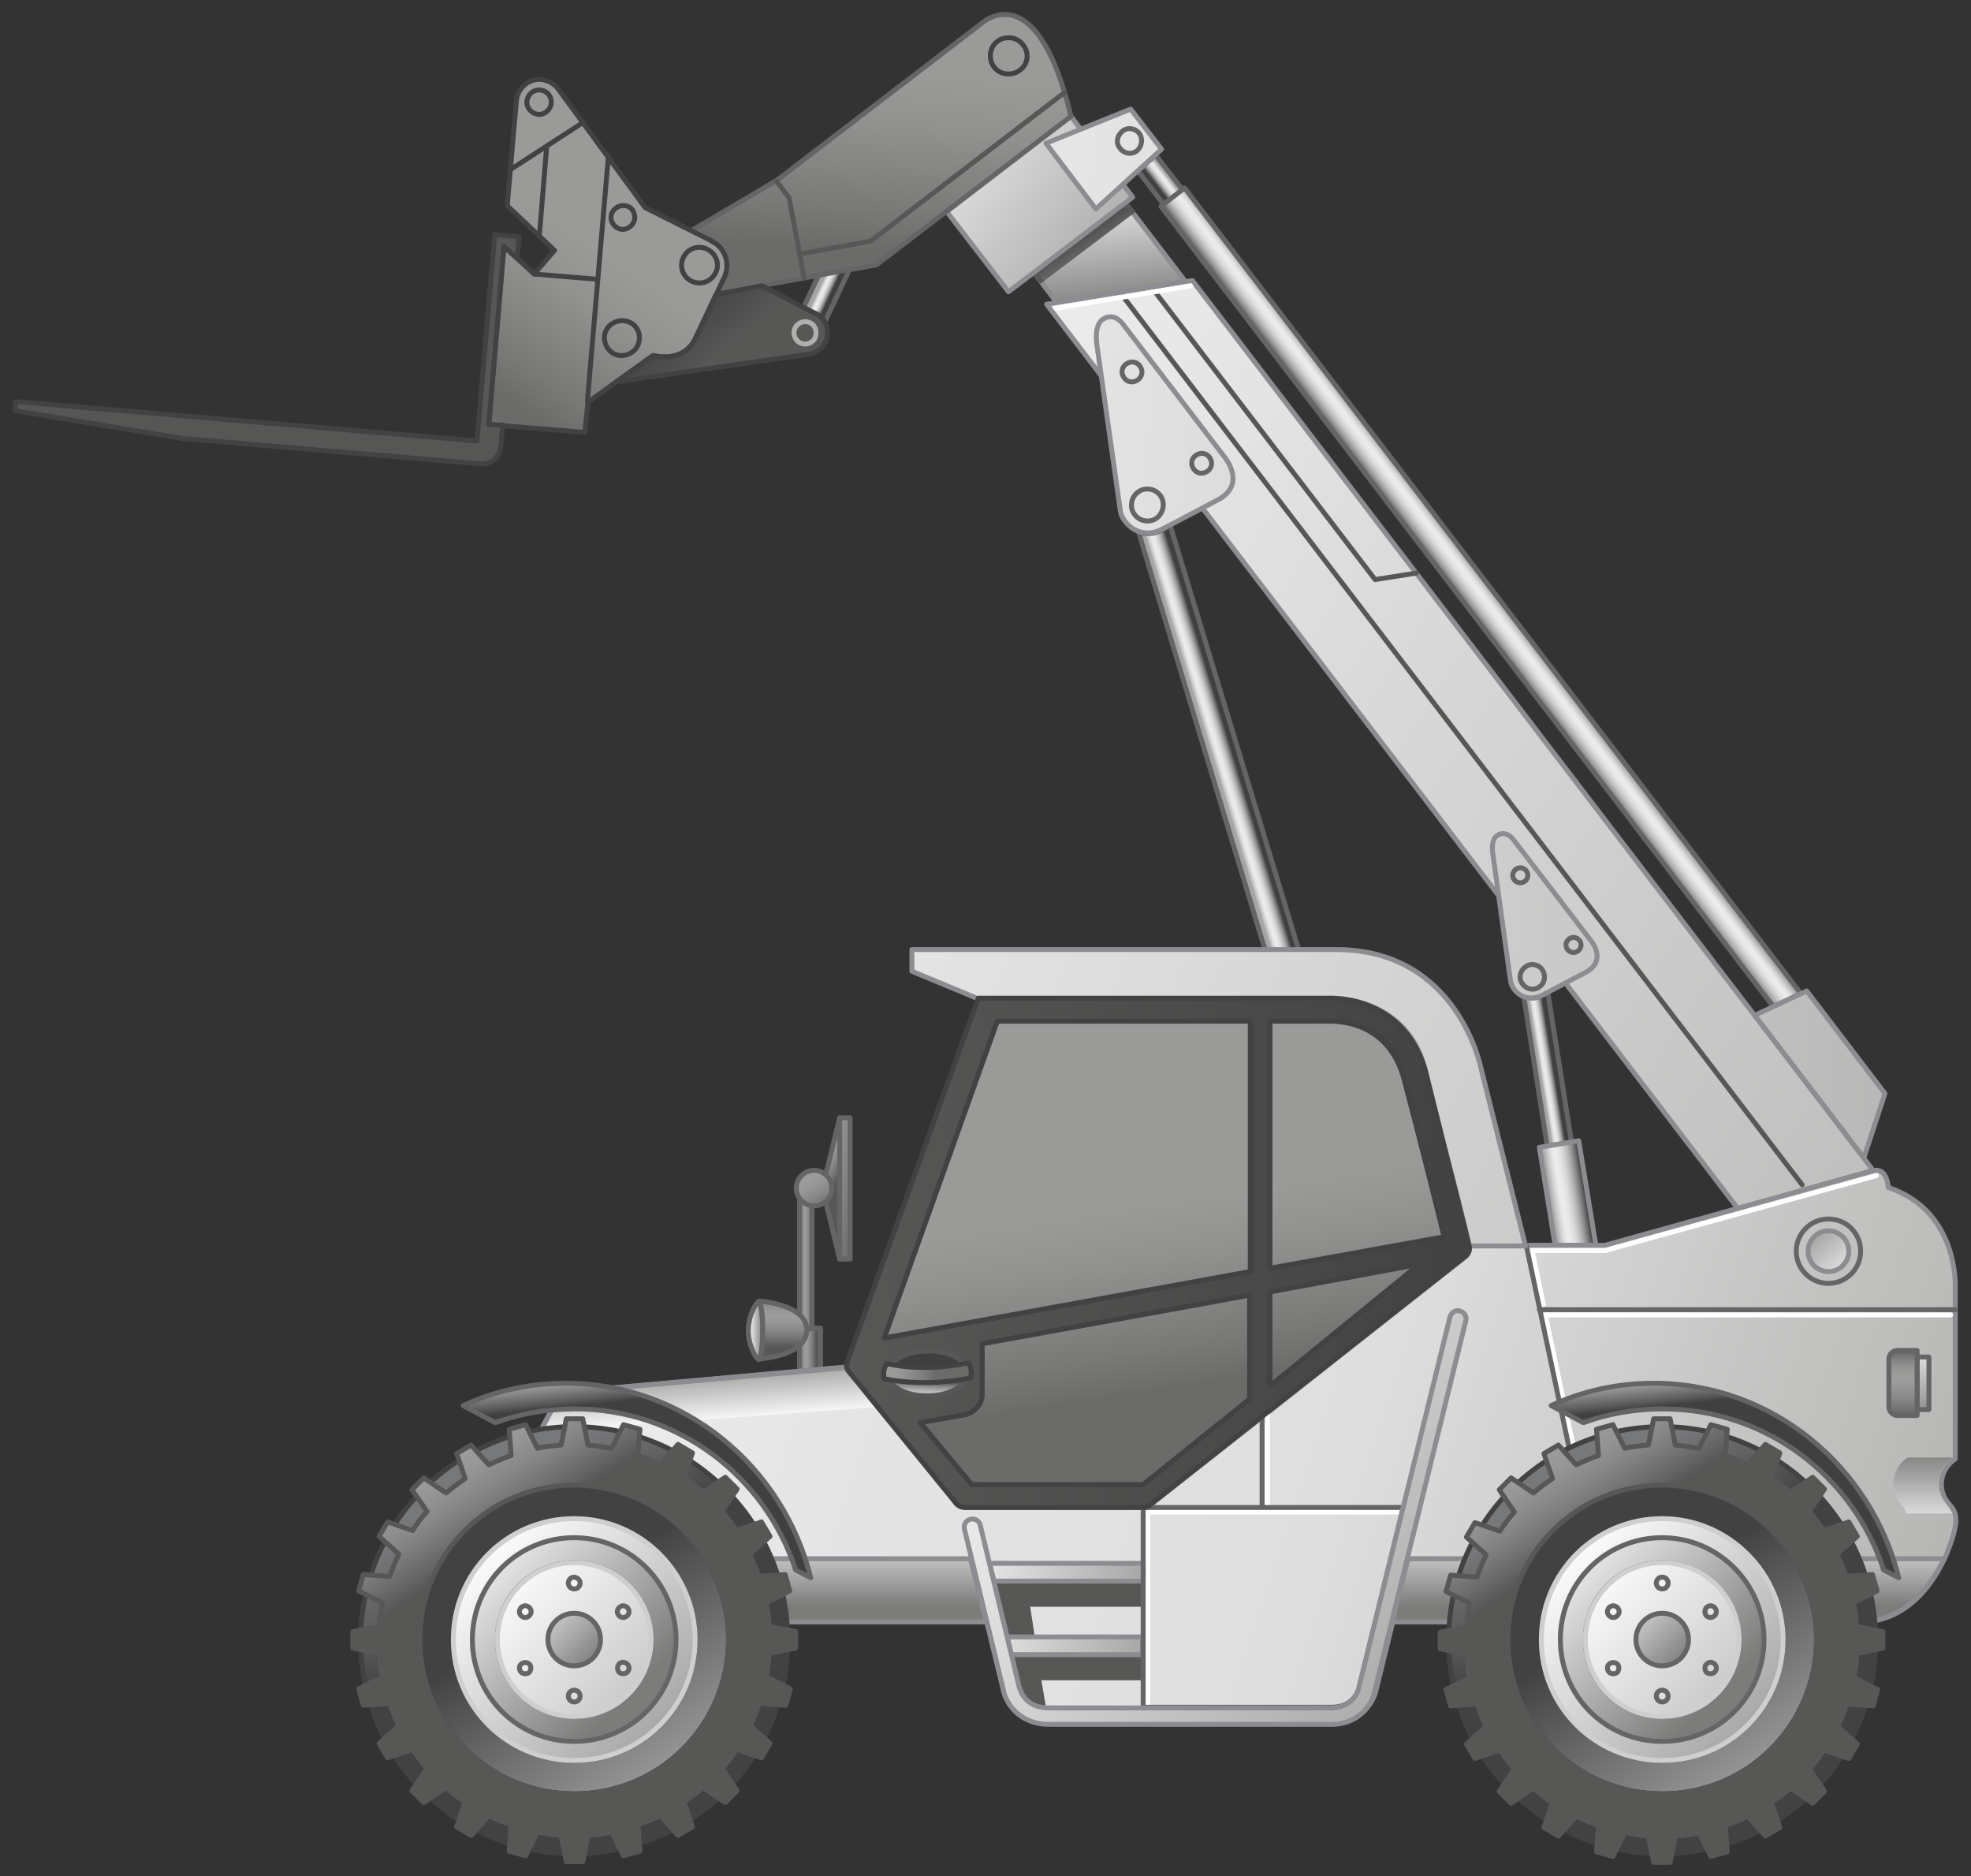 <?xml version="1.0" encoding="utf-8"?>

<!-- Copyright 2016 Siemens AG -->

<!-- Generator: Adobe Illustrator 16.0.4, SVG Export Plug-In . SVG Version: 6.00 Build 0)  -->
<!DOCTYPE svg PUBLIC "-//W3C//DTD SVG 1.1//EN" "http://www.w3.org/Graphics/SVG/1.1/DTD/svg11.dtd">
<svg version="1.1" id="Forklift_1" xmlns="http://www.w3.org/2000/svg" xmlns:xlink="http://www.w3.org/1999/xlink" x="0px" y="0px"
	 width="300px" height="285.5px" viewBox="0 0 300 285.5" enable-background="new 0 0 300 285.5" xml:space="preserve">
<rect x="0" y="0" width="300" height="285.5" fill="#333333" stroke="none"/>
<g id="Telescope_Mast__x2B__Hydraulic__x2B__Fork_1_">
	<g id="Telescope_Mast_1_">
		
			<linearGradient id="Second_Telescope_Mast_2_" gradientUnits="userSpaceOnUse" x1="167.285" y1="26.16" x2="169.453" y2="47.433">
			<stop  offset="0" style="stop-color:#FFFFFF"/>
			<stop  offset="1" style="stop-color:#7C7C7B"/>
		</linearGradient>
		
			<polygon id="Second_Telescope_Mast_1_" fill="url(#Second_Telescope_Mast_2_)" stroke="#8C8C91" stroke-width="0.75" stroke-linecap="round" stroke-linejoin="round" stroke-miterlimit="10" points="
			171.3,30.9 157.4,41.5 160.9,46.1 180.4,42.8 		"/>
		
			<linearGradient id="Main_Telescope_Mast_2_" gradientUnits="userSpaceOnUse" x1="86.088" y1="24.356" x2="516.707" y2="304.023">
			<stop  offset="0" style="stop-color:#FFFFFF"/>
			<stop  offset="1" style="stop-color:#7C7C7B"/>
		</linearGradient>
		
			<polyline id="Main_Telescope_Mast_1_" fill="url(#Main_Telescope_Mast_2_)" stroke="#8C8C91" stroke-width="0.75" stroke-linecap="round" stroke-linejoin="round" stroke-miterlimit="10" points="
			264.5,183.9 285.1,178.1 181.5,42.7 159.3,46.3 264.5,183.9 		"/>
		<linearGradient id="Shadow_2_" gradientUnits="userSpaceOnUse" x1="166.698" y1="39.523" x2="163.665" y2="35.112">
			<stop  offset="0" style="stop-color:#77787A"/>
			<stop  offset="1" style="stop-color:#424242"/>
		</linearGradient>
		
			<polyline id="Shadow_1_" fill="url(#Shadow_2_)" stroke="#575756" stroke-width="0.75" stroke-linejoin="round" stroke-miterlimit="10" points="
			172.5,32.5 171.3,30.9 157.4,41.5 158.6,43 		"/>
		
			<linearGradient id="Connestion_Top_Element_2_" gradientUnits="userSpaceOnUse" x1="134.062" y1="11.245" x2="188.982" y2="56.194">
			<stop  offset="0" style="stop-color:#FFFFFF"/>
			<stop  offset="1" style="stop-color:#7C7C7B"/>
		</linearGradient>
		
			<polygon id="Connestion_Top_Element_1_" fill="url(#Connestion_Top_Element_2_)" stroke="#8C8C91" stroke-width="0.75" stroke-linecap="round" stroke-linejoin="round" stroke-miterlimit="10" points="
			144.1,32.2 153.5,44.4 172.4,30 163,17.7 		"/>
		<linearGradient id="Top_Element_2_" gradientUnits="userSpaceOnUse" x1="133.593" y1="10.847" x2="131.476" y2="38.144">
			<stop  offset="0" style="stop-color:#9A9A99"/>
			<stop  offset="0.295" style="stop-color:#919190"/>
			<stop  offset="0.777" style="stop-color:#797978"/>
			<stop  offset="1" style="stop-color:#6B6B6A"/>
		</linearGradient>
		
			<path id="Top_Element_1_" fill="url(#Top_Element_2_)" stroke="#646567" stroke-width="0.75" stroke-linecap="round" stroke-linejoin="round" stroke-miterlimit="10" d="
			M163,17.7l-29.6,22.6l-26,4.7l-5.9-7.7l16.8-9.9l31.7-24.3C150.1,3.2,158-3.4,163,17.7z"/>
		
			<path id="Devider_Lines_5_" fill="none" stroke="#575756" stroke-width="0.75" stroke-linecap="round" stroke-linejoin="round" stroke-miterlimit="10" d="
			M215.6,87.2l-6.3,1l-33.5-43.8 M274.3,180.3L171,45.2 M122,38.6l10.5-1.9l29.5-22.6 M122.4,42.3l-2.3-12.2l-1.9-2.5"/>
		
			<path id="Devider_Line_Ring_Top_1_" fill="none" stroke="#424242" stroke-width="0.75" stroke-linecap="round" stroke-linejoin="round" stroke-miterlimit="10" d="
			M155.2,10.7c-1.2,0.9-3,0.7-3.9-0.5c-0.9-1.2-0.7-3,0.5-3.9c1.2-0.9,3-0.7,3.9,0.5C156.7,8,156.5,9.8,155.2,10.7z"/>
		
			<line id="Reflection_Line_Top_1_" fill="none" stroke="#FFFFFF" stroke-width="0.75" stroke-linecap="round" stroke-linejoin="round" stroke-miterlimit="10" x1="160.7" y1="46.9" x2="181.2" y2="43.5"/>
	</g>
	<g id="Fork_2_">
		<linearGradient id="Shape_2_" gradientUnits="userSpaceOnUse" x1="89.462" y1="37.065" x2="74.58" y2="59.076">
			<stop  offset="0" style="stop-color:#9A9A99"/>
			<stop  offset="0.295" style="stop-color:#919190"/>
			<stop  offset="0.777" style="stop-color:#797978"/>
			<stop  offset="1" style="stop-color:#6B6B6A"/>
		</linearGradient>
		
			<path id="Shape_3_" fill="url(#Shape_2_)" stroke="#424242" stroke-width="0.75" stroke-linecap="round" stroke-linejoin="round" stroke-miterlimit="10" d="
			M105.8,51.6c-1.9,3.8-6.4,2.5-6.4,2.5l-9.9,7.1L89,65.8l-14.6-1.2l2.3-27.1l4.6,4.2l3.1-3.6l-7.2-6.8l1.4-16
			c0.2-1.9,1.9-3.4,3.8-3.2c1.1,0.1,2,0.7,2.6,1.5l13.2,18l10.2,5.1l-0.1,0c0.2,0.1,0.5,0.3,0.7,0.4c1.7,1.3,2.1,3.6,1.1,5.4
			L105.8,51.6z"/>
		
			<path id="Devider_Lines_4_" fill="none" stroke="#424242" stroke-width="0.75" stroke-linecap="round" stroke-linejoin="round" stroke-miterlimit="10" d="
			M89.4,61.1l3.2-37.3 M81.3,41.7l9.7,0.8 M77.7,25.8l11.1-7.2 M82.1,35.8l1.1-13.4"/>
		
			<linearGradient id="Fork_1_" gradientUnits="userSpaceOnUse" x1="94.666" y1="-258.56" x2="94.666" y2="-181.583" gradientTransform="matrix(0.996 8.450000e-02 -8.450000e-02 0.996 -76.672 312.141)">
			<stop  offset="0" style="stop-color:#575756"/>
			<stop  offset="1" style="stop-color:#424242"/>
		</linearGradient>
		
			<path id="Fork_3_" fill="url(#Fork_1_)" stroke="#424242" stroke-width="0.75" stroke-linecap="round" stroke-linejoin="round" stroke-miterlimit="10" d="
			M74.4,64.6l2.3-27.1l2,1.8L79,36l-3.7-0.3l-2.7,31.4l-70.2-6l-0.1,1.4l25.3,4.2l45.6,3.9c1.5,0.1,2.9-1,3-2.6l0.3-3.3L74.4,64.6z"
			/>
		
			<path id="Devider_Rings_1_" fill="none" stroke="#424242" stroke-width="0.75" stroke-linecap="round" stroke-linejoin="round" stroke-miterlimit="10" d="
			M83.9,15.7c-0.1,1-1,1.8-2,1.7c-1-0.1-1.8-1-1.7-2c0.1-1,1-1.8,2-1.7C83.3,13.8,84,14.7,83.9,15.7z M94.9,48.8
			c-1.5-0.1-2.8,1-2.9,2.4c-0.1,1.5,1,2.8,2.4,2.9c1.5,0.1,2.8-1,2.9-2.4C97.5,50.2,96.4,48.9,94.9,48.8z M95,31.3
			c-1-0.1-1.9,0.7-2,1.6c-0.1,1,0.7,1.9,1.6,2c1,0.1,1.9-0.7,2-1.6C96.7,32.2,96,31.3,95,31.3z M108.1,38.2
			c-1.2-0.9-2.9-0.7-3.8,0.5c-0.9,1.2-0.7,2.9,0.5,3.8c1.2,0.9,2.9,0.7,3.8-0.5C109.6,40.8,109.3,39.1,108.1,38.2z"/>
	</g>
	<g id="Hydraulic_1_">
		<linearGradient id="Cylinder_Rod_Fork_1_" gradientUnits="userSpaceOnUse" x1="124.695" y1="43.917" x2="126.438" y2="44.725">
			<stop  offset="0" style="stop-color:#A5A5A5"/>
			<stop  offset="4.758149e-02" style="stop-color:#B5B5B5"/>
			<stop  offset="0.151" style="stop-color:#D3D3D3"/>
			<stop  offset="0.239" style="stop-color:#E5E5E5"/>
			<stop  offset="0.302" style="stop-color:#ECECEC"/>
			<stop  offset="0.407" style="stop-color:#E8E8E8"/>
			<stop  offset="0.514" style="stop-color:#DCDCDC"/>
			<stop  offset="0.621" style="stop-color:#C7C7C7"/>
			<stop  offset="0.729" style="stop-color:#ABABAB"/>
			<stop  offset="0.838" style="stop-color:#868686"/>
			<stop  offset="0.945" style="stop-color:#5A5A5A"/>
			<stop  offset="1" style="stop-color:#404040"/>
		</linearGradient>
		
			<path id="Cylinder_Rod_Fork" fill="url(#Cylinder_Rod_Fork_1_)" stroke="#646567" stroke-width="0.75" stroke-linecap="round" stroke-linejoin="round" stroke-miterlimit="10" d="
			M124.6,41.9l-2.3,4.9l1.7,0.9c0.2,0.1,0.4,0.2,0.6,0.3c0.4,0.3,0.7,0.7,0.9,1.1l3.8-8.1L124.6,41.9z"/>
		
			<linearGradient id="Cylinder_Rod_Mast_1_" gradientUnits="userSpaceOnUse" x1="177.484" y1="26.581" x2="175.821" y2="27.87">
			<stop  offset="0" style="stop-color:#A5A5A5"/>
			<stop  offset="4.758149e-02" style="stop-color:#B5B5B5"/>
			<stop  offset="0.151" style="stop-color:#D3D3D3"/>
			<stop  offset="0.239" style="stop-color:#E5E5E5"/>
			<stop  offset="0.302" style="stop-color:#ECECEC"/>
			<stop  offset="0.407" style="stop-color:#E8E8E8"/>
			<stop  offset="0.514" style="stop-color:#DCDCDC"/>
			<stop  offset="0.621" style="stop-color:#C7C7C7"/>
			<stop  offset="0.729" style="stop-color:#ABABAB"/>
			<stop  offset="0.838" style="stop-color:#868686"/>
			<stop  offset="0.945" style="stop-color:#5A5A5A"/>
			<stop  offset="1" style="stop-color:#404040"/>
		</linearGradient>
		
			<polygon id="Cylinder_Rod_Mast" fill="url(#Cylinder_Rod_Mast_1_)" stroke="#646567" stroke-width="0.75" stroke-linecap="round" stroke-linejoin="round" stroke-miterlimit="10" points="
			175.9,23.6 180,28.9 177.1,31.1 173.2,26 		"/>
		
			<linearGradient id="Hydraulic_Cylinder_Mast_1_" gradientUnits="userSpaceOnUse" x1="227.037" y1="90.044" x2="223.347" y2="92.847">
			<stop  offset="0" style="stop-color:#A5A5A5"/>
			<stop  offset="4.758149e-02" style="stop-color:#B5B5B5"/>
			<stop  offset="0.151" style="stop-color:#D3D3D3"/>
			<stop  offset="0.239" style="stop-color:#E5E5E5"/>
			<stop  offset="0.302" style="stop-color:#ECECEC"/>
			<stop  offset="0.407" style="stop-color:#E8E8E8"/>
			<stop  offset="0.514" style="stop-color:#DCDCDC"/>
			<stop  offset="0.621" style="stop-color:#C7C7C7"/>
			<stop  offset="0.729" style="stop-color:#ABABAB"/>
			<stop  offset="0.838" style="stop-color:#868686"/>
			<stop  offset="0.945" style="stop-color:#5A5A5A"/>
			<stop  offset="1" style="stop-color:#404040"/>
		</linearGradient>
		
			<polygon id="Hydraulic_Cylinder_Mast" fill="url(#Hydraulic_Cylinder_Mast_1_)" stroke="#646567" stroke-width="0.75" stroke-linecap="round" stroke-linejoin="round" stroke-miterlimit="10" points="
			269.9,153.2 176.7,31.4 180.3,28.6 274.1,151.2 		"/>
		
			<linearGradient id="Lift_Cylinder_Rod_2_1_" gradientUnits="userSpaceOnUse" x1="233.754" y1="162.456" x2="235.733" y2="161.87" gradientTransform="matrix(0.992 0.127 -0.127 0.992 23.159 -27.957)">
			<stop  offset="0" style="stop-color:#A5A5A5"/>
			<stop  offset="4.758149e-02" style="stop-color:#B5B5B5"/>
			<stop  offset="0.151" style="stop-color:#D3D3D3"/>
			<stop  offset="0.239" style="stop-color:#E5E5E5"/>
			<stop  offset="0.302" style="stop-color:#ECECEC"/>
			<stop  offset="0.407" style="stop-color:#E8E8E8"/>
			<stop  offset="0.514" style="stop-color:#DCDCDC"/>
			<stop  offset="0.621" style="stop-color:#C7C7C7"/>
			<stop  offset="0.729" style="stop-color:#ABABAB"/>
			<stop  offset="0.838" style="stop-color:#868686"/>
			<stop  offset="0.945" style="stop-color:#5A5A5A"/>
			<stop  offset="1" style="stop-color:#404040"/>
		</linearGradient>
		
			<path id="Lift_Cylinder_Rod_2" fill="url(#Lift_Cylinder_Rod_2_1_)" stroke="#646567" stroke-width="0.75" stroke-linecap="round" stroke-linejoin="round" stroke-miterlimit="10" d="
			M233.9,151.8c-0.6,0.1-1.2,0.1-2-0.3l3.6,22.9l3.7-0.6l-3.6-22.7C234.9,151.4,233.9,151.8,233.9,151.8z"/>
		
			<linearGradient id="Lift_Hydraulic_Cylinder_2_1_" gradientUnits="userSpaceOnUse" x1="236.017" y1="182.465" x2="241.308" y2="181.625">
			<stop  offset="0" style="stop-color:#A5A5A5"/>
			<stop  offset="4.758149e-02" style="stop-color:#B5B5B5"/>
			<stop  offset="0.151" style="stop-color:#D3D3D3"/>
			<stop  offset="0.239" style="stop-color:#E5E5E5"/>
			<stop  offset="0.302" style="stop-color:#ECECEC"/>
			<stop  offset="0.407" style="stop-color:#E8E8E8"/>
			<stop  offset="0.514" style="stop-color:#DCDCDC"/>
			<stop  offset="0.621" style="stop-color:#C7C7C7"/>
			<stop  offset="0.729" style="stop-color:#ABABAB"/>
			<stop  offset="0.838" style="stop-color:#868686"/>
			<stop  offset="0.945" style="stop-color:#5A5A5A"/>
			<stop  offset="1" style="stop-color:#404040"/>
		</linearGradient>
		
			<polyline id="Lift_Hydraulic_Cylinder_2" fill="url(#Lift_Hydraulic_Cylinder_2_1_)" stroke="#8C8C91" stroke-width="0.75" stroke-linecap="round" stroke-linejoin="round" stroke-miterlimit="10" points="
			242.9,189.5 236.7,189.5 234.3,174.6 240.3,173.6 242.9,189.5 		"/>
		
			<linearGradient id="Lift_Cylinder_Rod_1_1_" gradientUnits="userSpaceOnUse" x1="190.789" y1="135.702" x2="193.758" y2="134.798">
			<stop  offset="0" style="stop-color:#A5A5A5"/>
			<stop  offset="4.758149e-02" style="stop-color:#B5B5B5"/>
			<stop  offset="0.151" style="stop-color:#D3D3D3"/>
			<stop  offset="0.239" style="stop-color:#E5E5E5"/>
			<stop  offset="0.302" style="stop-color:#ECECEC"/>
			<stop  offset="0.407" style="stop-color:#E8E8E8"/>
			<stop  offset="0.514" style="stop-color:#DCDCDC"/>
			<stop  offset="0.621" style="stop-color:#C7C7C7"/>
			<stop  offset="0.729" style="stop-color:#ABABAB"/>
			<stop  offset="0.838" style="stop-color:#868686"/>
			<stop  offset="0.945" style="stop-color:#5A5A5A"/>
			<stop  offset="1" style="stop-color:#404040"/>
		</linearGradient>
		
			<path id="Lift_Cylinder_Rod_1" fill="url(#Lift_Cylinder_Rod_1_1_)" stroke="#646567" stroke-width="0.75" stroke-linecap="round" stroke-linejoin="round" stroke-miterlimit="10" d="
			M178.1,79.9c-0.9,0.5-1.4,0.8-1.4,0.8c-1.1,0.6-2.3,0.6-3.4,0.3l32.9,108.6l5.1,0L178.1,79.9z"/>
		<linearGradient id="Connection_Fork_2_" gradientUnits="userSpaceOnUse" x1="109.647" y1="53.679" x2="103.902" y2="46.92">
			<stop  offset="0" style="stop-color:#575756"/>
			<stop  offset="1" style="stop-color:#424242"/>
		</linearGradient>
		
			<path id="Connection_Fork_1_" fill="url(#Connection_Fork_2_)" stroke="#424242" stroke-width="0.75" stroke-linecap="round" stroke-linejoin="round" stroke-miterlimit="10" d="
			M109,44.8l-3.2,6.8c-1.9,3.8-6.4,2.5-6.4,2.5l-5.6,4l29.3-4.2c0.8-0.1,1.6-0.5,2.2-1.3c1.1-1.4,0.8-3.5-0.6-4.6
			c-0.2-0.1-0.4-0.3-0.6-0.3l-8.1-4.2L109,44.8z"/>
		
			<path id="Rotary_Pipe_Joint_Fork_1_" fill="none" stroke="#AFAFAE" stroke-width="0.75" stroke-linecap="round" stroke-linejoin="round" stroke-miterlimit="10" d="
			M123.9,51.7c-0.6,0.7-1.6,0.9-2.4,0.3c-0.7-0.6-0.9-1.6-0.3-2.4c0.6-0.7,1.6-0.9,2.4-0.3C124.3,49.9,124.4,50.9,123.9,51.7z"/>
		<linearGradient id="Connecton_Mast_2_" gradientUnits="userSpaceOnUse" x1="81.079" y1="83.68" x2="473.817" y2="117.537">
			<stop  offset="0" style="stop-color:#FFFFFF"/>
			<stop  offset="1" style="stop-color:#7C7C7B"/>
		</linearGradient>
		
			<path id="Connecton_Mast_1_" fill="url(#Connecton_Mast_2_)" stroke="#8C8C91" stroke-width="0.75" stroke-linecap="round" stroke-linejoin="round" stroke-miterlimit="10" d="
			M267.1,154.5l7.9-3.7l11.9,15.6l-3.2,9.8L267.1,154.5z M185.3,76.1c4.5-2.3,1.2-6.4,1.2-6.4l-15.6-20.4c0,0-1.4-2-3.2-0.6
			c-1.1,0.9-0.8,3.4-0.8,3.4l3.6,25.5c0.1,0.8,0.4,1.3,0.8,1.8c1.3,1.7,3.6,2.2,5.4,1.2C176.6,80.7,180.4,78.7,185.3,76.1z
			 M159.2,21.8l7.6,10l10-9.1l-4.7-6.1L159.2,21.8z M241.3,148c3.4-1.8,0.9-4.8,0.9-4.8l-11.9-15.5c0,0-1.1-1.5-2.5-0.5
			c-0.9,0.7-0.6,2.6-0.6,2.6l2.7,19.4c0.1,0.6,0.3,1,0.6,1.4c1,1.3,2.7,1.6,4.1,0.9C234.7,151.5,237.6,149.9,241.3,148z"/>
		
			<path id="Rotary_Pipe_Joints_1_" fill="none" stroke="#646567" stroke-width="0.75" stroke-linecap="round" stroke-linejoin="round" stroke-miterlimit="10" d="
			M176.6,75.4c-0.8-1.1-2.4-1.3-3.4-0.5c-1.1,0.8-1.3,2.4-0.5,3.4c0.8,1.1,2.4,1.3,3.4,0.5S177.4,76.5,176.6,75.4z M173.4,20.3
			c-0.6-0.8-1.8-1-2.6-0.3s-1,1.8-0.3,2.6c0.6,0.8,1.8,1,2.6,0.3C173.8,22.3,174,21.1,173.4,20.3z M234.7,147.5
			c-0.6-0.8-1.8-1-2.6-0.3c-0.8,0.6-1,1.8-0.3,2.6c0.6,0.8,1.8,1,2.6,0.3C235.2,149.5,235.3,148.3,234.7,147.5z"/>
		
			<path id="Screws_Connection__Mast_1_" fill="none" stroke="#646567" stroke-width="0.75" stroke-linecap="round" stroke-linejoin="round" stroke-miterlimit="10" d="
			M183.8,71.7c-0.7,0.5-1.6,0.4-2.1-0.3c-0.5-0.7-0.4-1.6,0.3-2.1c0.7-0.5,1.6-0.4,2.1,0.3C184.6,70.3,184.5,71.2,183.8,71.7z
			 M173.5,55.7c-0.5-0.7-1.4-0.8-2.1-0.3c-0.7,0.5-0.8,1.4-0.3,2.1c0.5,0.7,1.4,0.8,2.1,0.3C173.9,57.3,174,56.4,173.5,55.7z
			 M240.4,143.1c-0.4-0.5-1.1-0.6-1.6-0.2c-0.5,0.4-0.6,1.1-0.2,1.6c0.4,0.5,1.1,0.6,1.6,0.2C240.7,144.3,240.8,143.6,240.4,143.1z
			 M232.3,132.5c-0.4-0.5-1.1-0.6-1.6-0.2c-0.5,0.4-0.6,1.1-0.2,1.6c0.4,0.5,1.1,0.6,1.6,0.2C232.6,133.7,232.7,133,232.3,132.5z"/>
	</g>
</g>
<g id="Mirror__x2B__Head_Light_1_">
	
		<linearGradient id="Connection_Chassis_2_" gradientUnits="userSpaceOnUse" x1="121.607" y1="205.399" x2="124.209" y2="205.399">
		<stop  offset="0" style="stop-color:#575756"/>
		<stop  offset="1.586480e-02" style="stop-color:#5D5C5C"/>
		<stop  offset="0.117" style="stop-color:#797878"/>
		<stop  offset="0.218" style="stop-color:#8D8D8C"/>
		<stop  offset="0.319" style="stop-color:#999998"/>
		<stop  offset="0.418" style="stop-color:#9D9D9C"/>
		<stop  offset="0.54" style="stop-color:#979696"/>
		<stop  offset="0.712" style="stop-color:#848484"/>
		<stop  offset="0.913" style="stop-color:#676666"/>
		<stop  offset="1" style="stop-color:#575756"/>
	</linearGradient>
	
		<polygon id="Connection_Chassis_1_" fill="url(#Connection_Chassis_2_)" stroke="#646567" stroke-width="0.75" stroke-linecap="round" stroke-linejoin="round" stroke-miterlimit="10" points="
		121.7,202.1 124.9,202.1 124.9,208.4 121.7,208.7 	"/>
	
		<linearGradient id="Connection_Mirror_2_" gradientUnits="userSpaceOnUse" x1="121.746" y1="191.326" x2="123.686" y2="191.326">
		<stop  offset="0" style="stop-color:#575756"/>
		<stop  offset="1.586480e-02" style="stop-color:#5D5C5C"/>
		<stop  offset="0.117" style="stop-color:#797878"/>
		<stop  offset="0.218" style="stop-color:#8D8D8C"/>
		<stop  offset="0.319" style="stop-color:#999998"/>
		<stop  offset="0.418" style="stop-color:#9D9D9C"/>
		<stop  offset="0.54" style="stop-color:#979696"/>
		<stop  offset="0.712" style="stop-color:#848484"/>
		<stop  offset="0.913" style="stop-color:#676666"/>
		<stop  offset="1" style="stop-color:#575756"/>
	</linearGradient>
	
		<rect id="Connection_Mirror_1_" x="121.7" y="180.6" fill="url(#Connection_Mirror_2_)" stroke="#646567" stroke-width="0.75" stroke-linecap="round" stroke-linejoin="round" stroke-miterlimit="10" width="1.9" height="21.6"/>
	<linearGradient id="Light_1_" gradientUnits="userSpaceOnUse" x1="113.899" y1="202.453" x2="116.105" y2="202.453">
		<stop  offset="0" style="stop-color:#FFFFFF"/>
		<stop  offset="1" style="stop-color:#7C7C7B"/>
	</linearGradient>
	
		<path id="Light_3_" fill="url(#Light_1_)" stroke="#646567" stroke-width="0.75" stroke-linecap="round" stroke-linejoin="round" stroke-miterlimit="10" d="
		M116.1,202.5c0,2.5-0.3,4.4-0.6,4.4c-0.3,0-1.6-2-1.6-4.4c0-2.5,1.3-4.4,1.6-4.4C115.8,198,116.1,200,116.1,202.5z"/>
	<linearGradient id="Chassis_Light_2_" gradientUnits="userSpaceOnUse" x1="119.163" y1="197.021" x2="119.163" y2="204.971">
		<stop  offset="0" style="stop-color:#575756"/>
		<stop  offset="1.586480e-02" style="stop-color:#5D5C5C"/>
		<stop  offset="0.117" style="stop-color:#797878"/>
		<stop  offset="0.218" style="stop-color:#8D8D8C"/>
		<stop  offset="0.319" style="stop-color:#999998"/>
		<stop  offset="0.418" style="stop-color:#9D9D9C"/>
		<stop  offset="0.54" style="stop-color:#979696"/>
		<stop  offset="0.712" style="stop-color:#848484"/>
		<stop  offset="0.913" style="stop-color:#676666"/>
		<stop  offset="1" style="stop-color:#575756"/>
	</linearGradient>
	
		<path id="Chassis_Light_1_" fill="url(#Chassis_Light_2_)" stroke="#646567" stroke-width="0.75" stroke-linecap="round" stroke-linejoin="round" stroke-miterlimit="10" d="
		M115.5,198c0.3,0,0.6,2,0.6,4.4c0,2.5-0.3,4.4-0.6,4.4c0,0,7.3-0.4,7.3-4.4C122.8,198.4,115.5,198,115.5,198z"/>
	<linearGradient id="Mirror_2_" gradientUnits="userSpaceOnUse" x1="117.023" y1="178.819" x2="133.032" y2="181.64">
		<stop  offset="0" style="stop-color:#575756"/>
		<stop  offset="1.586480e-02" style="stop-color:#5D5C5C"/>
		<stop  offset="0.117" style="stop-color:#797878"/>
		<stop  offset="0.218" style="stop-color:#8D8D8C"/>
		<stop  offset="0.319" style="stop-color:#999998"/>
		<stop  offset="0.418" style="stop-color:#9D9D9C"/>
		<stop  offset="0.54" style="stop-color:#979696"/>
		<stop  offset="0.712" style="stop-color:#848484"/>
		<stop  offset="0.913" style="stop-color:#676666"/>
		<stop  offset="1" style="stop-color:#575756"/>
	</linearGradient>
	
		<rect id="Mirror_1_" x="127.8" y="170.1" fill="url(#Mirror_2_)" stroke="#646567" stroke-width="0.75" stroke-linecap="round" stroke-linejoin="round" stroke-miterlimit="10" width="1.6" height="21.5"/>
	<linearGradient id="Mirror_Front_2_" gradientUnits="userSpaceOnUse" x1="122.139" y1="177.745" x2="127.063" y2="180.464">
		<stop  offset="0" style="stop-color:#575756"/>
		<stop  offset="1.586480e-02" style="stop-color:#5D5C5C"/>
		<stop  offset="0.117" style="stop-color:#797878"/>
		<stop  offset="0.218" style="stop-color:#8D8D8C"/>
		<stop  offset="0.319" style="stop-color:#999998"/>
		<stop  offset="0.418" style="stop-color:#9D9D9C"/>
		<stop  offset="0.54" style="stop-color:#979696"/>
		<stop  offset="0.712" style="stop-color:#848484"/>
		<stop  offset="0.913" style="stop-color:#676666"/>
		<stop  offset="1" style="stop-color:#575756"/>
	</linearGradient>
	
		<polygon id="Mirror_Front_1_" fill="url(#Mirror_Front_2_)" stroke="#646567" stroke-width="0.75" stroke-linecap="round" stroke-linejoin="round" stroke-miterlimit="10" points="
		125.5,182.1 127.8,191.6 127.8,170.1 125.5,179.6 	"/>
	<linearGradient id="Rotary_Connection_2_" gradientUnits="userSpaceOnUse" x1="120.861" y1="175.458" x2="126.16" y2="184.878">
		<stop  offset="0" style="stop-color:#575756"/>
		<stop  offset="1.586480e-02" style="stop-color:#5D5C5C"/>
		<stop  offset="0.117" style="stop-color:#797878"/>
		<stop  offset="0.218" style="stop-color:#8D8D8C"/>
		<stop  offset="0.319" style="stop-color:#999998"/>
		<stop  offset="0.418" style="stop-color:#9D9D9C"/>
		<stop  offset="0.54" style="stop-color:#979696"/>
		<stop  offset="0.712" style="stop-color:#848484"/>
		<stop  offset="0.913" style="stop-color:#676666"/>
		<stop  offset="1" style="stop-color:#575756"/>
	</linearGradient>
	
		<circle id="Rotary_Connection_1_" fill="url(#Rotary_Connection_2_)" stroke="#646567" stroke-width="0.75" stroke-linecap="round" stroke-linejoin="round" stroke-miterlimit="10" cx="123.9" cy="180.8" r="2.7"/>
</g>
<g id="Chassis__x2B__Engine_1_">
	<linearGradient id="Shape_4_" gradientUnits="userSpaceOnUse" x1="12.406" y1="156.062" x2="336.002" y2="263.75">
		<stop  offset="7.573340e-03" style="stop-color:#FFFFFF"/>
		<stop  offset="0.136" style="stop-color:#F4F4F4"/>
		<stop  offset="0.398" style="stop-color:#E4E4E4"/>
		<stop  offset="0.598" style="stop-color:#DEDEDE"/>
		<stop  offset="0.769" style="stop-color:#C3C3C2"/>
		<stop  offset="0.92" style="stop-color:#AFAFAE"/>
	</linearGradient>
	
		<path id="Shape_1_" fill="url(#Shape_4_)" stroke="#8C8C91" stroke-width="0.75" stroke-linecap="round" stroke-linejoin="round" stroke-miterlimit="10" d="
		M244.3,189.5h-20.6c0.1,0.7-0.2,1.4-0.7,1.8l-48,37.8c-0.3,0.2-0.6,0.3-1,0.3h-27.1c-0.6,0-1.2-0.3-1.5-0.9l-16.2-19.9
		c-0.1-0.2-0.2-0.4-0.2-0.6l-43.6,3.9l-13.6,25.3c0,10.1,7.5,9.6,7.5,9.6h70.9l2.5,10.2c0.3,1.8,2.2,5.3,7,5.3h43
		c4.4,0,6.3-3.3,6.7-4.9l2.6-10.6h71.2c10.6,0,14.5-13.1,14.5-15.3c0-1.5-0.5-2-1.1-2.7c-0.7-0.8-1.1-1.8-1.1-2.9
		c0-1.6,0.8-3,2.1-3.9v-26.1c0,0,0.6-11.6-10.2-15.2c0,0-0.1-2.9-2.1-2.6L244.3,189.5z"/>
	<g id="Tail_Light_1_">
		<linearGradient id="Light_4_" gradientUnits="userSpaceOnUse" x1="292.67" y1="202.741" x2="292.67" y2="216.901">
			<stop  offset="0" style="stop-color:#FFFFFF"/>
			<stop  offset="1" style="stop-color:#7C7C7B"/>
		</linearGradient>
		
			<rect id="Light_2_" x="291.8" y="206.5" fill="url(#Light_4_)" stroke="#646567" stroke-width="0.75" stroke-linecap="round" stroke-linejoin="round" stroke-miterlimit="10" width="1.8" height="8"/>
		<linearGradient id="Chassis_2_" gradientUnits="userSpaceOnUse" x1="289.637" y1="205.078" x2="289.637" y2="216.404">
			<stop  offset="0" style="stop-color:#575756"/>
			<stop  offset="1.586480e-02" style="stop-color:#5D5C5C"/>
			<stop  offset="0.117" style="stop-color:#797878"/>
			<stop  offset="0.218" style="stop-color:#8D8D8C"/>
			<stop  offset="0.319" style="stop-color:#999998"/>
			<stop  offset="0.418" style="stop-color:#9D9D9C"/>
			<stop  offset="0.54" style="stop-color:#979696"/>
			<stop  offset="0.712" style="stop-color:#848484"/>
			<stop  offset="0.913" style="stop-color:#676666"/>
			<stop  offset="1" style="stop-color:#575756"/>
		</linearGradient>
		
			<path id="Chassis_1_" fill="url(#Chassis_2_)" stroke="#646567" stroke-width="0.75" stroke-linecap="round" stroke-linejoin="round" stroke-miterlimit="10" d="
			M291.8,215.4h-3c-0.7,0-1.3-0.6-1.3-1.3v-7.3c0-0.7,0.6-1.3,1.3-1.3h3V215.4z"/>
	</g>
	<g id="Rotary_Pipe_Joint_Telescope_Mast_1_">
		<linearGradient id="Joint_2_" gradientUnits="userSpaceOnUse" x1="283.249" y1="195.748" x2="272.942" y2="184.431">
			<stop  offset="0" style="stop-color:#FFFFFF"/>
			<stop  offset="1" style="stop-color:#7C7C7B"/>
		</linearGradient>
		
			<circle id="Joint_1_" fill="url(#Joint_2_)" stroke="#8C8C91" stroke-width="0.75" stroke-linecap="round" stroke-linejoin="round" stroke-miterlimit="10" cx="278.3" cy="190.4" r="3.1"/>
		
			<path id="Devider_Line_1_" fill="none" stroke="#646567" stroke-width="0.75" stroke-linecap="round" stroke-linejoin="round" stroke-miterlimit="10" d="
			M283.2,190.4c0,2.7-2.2,4.9-4.9,4.9c-2.7,0-4.9-2.2-4.9-4.9c0-2.7,2.2-4.9,4.9-4.9C281,185.5,283.2,187.6,283.2,190.4z"/>
	</g>
	<linearGradient id="Hollow_Rear_2_" gradientUnits="userSpaceOnUse" x1="292.756" y1="234.035" x2="292.756" y2="220.681">
		<stop  offset="0" style="stop-color:#FFFFFF"/>
		<stop  offset="1" style="stop-color:#7C7C7B"/>
	</linearGradient>
	<path id="Hollow_Rear_1_" fill="url(#Hollow_Rear_2_)" d="M290.2,230.3c-0.2-0.6-0.5-1-0.9-1.5c-0.7-0.8-1.1-1.9-1.1-3
		c0-1.6,0.8-3.1,2.1-4h6.9c-1.3,0.9-2.1,2.4-2.1,4c0,1.1,0.4,2.2,1.1,3c0.3,0.4,0.7,0.9,0.9,1.5H290.2z"/>
	
		<linearGradient id="Reflection_Front_Top_2_" gradientUnits="userSpaceOnUse" x1="107.924" y1="216.772" x2="107.105" y2="205.876">
		<stop  offset="0" style="stop-color:#FFFFFF"/>
		<stop  offset="1" style="stop-color:#7C7C7B"/>
	</linearGradient>
	
		<polyline id="Reflection_Front_Top_1_" fill="url(#Reflection_Front_Top_2_)" stroke="#8C8C91" stroke-width="0.75" stroke-linecap="round" stroke-linejoin="round" stroke-miterlimit="10" points="
		133.6,214.1 128.9,208.1 85.4,211.9 82.2,217.9 	"/>
	
		<path id="Reflection_Lines_1_" fill="none" stroke="#FFFFFF" stroke-width="0.75" stroke-linecap="round" stroke-linejoin="round" stroke-miterlimit="10" d="
		M296.9,200.1h-61.7l7.9,37.1 M285.6,178.9l-41.3,11.4h-11.1l1.7,8.2 M174.7,259.8v-29.7h38.7 M192.9,229v-14"/>
	<linearGradient id="Base_Part_2_" gradientUnits="userSpaceOnUse" x1="183.837" y1="230.873" x2="183.837" y2="244.355">
		<stop  offset="0" style="stop-color:#FFFFFF"/>
		<stop  offset="1" style="stop-color:#7C7C7B"/>
	</linearGradient>
	
		<path id="Base_Part_1_" fill="url(#Base_Part_2_)" stroke="#8C8C91" stroke-width="0.75" stroke-linecap="round" stroke-linejoin="round" stroke-miterlimit="10" d="
		M150.1,246.8H79.2c0,0-7.5,0.5-7.5-9.6h76L150.1,246.8z M211.9,246.8h71.2c6.7,0,10.7-5.2,12.8-9.6h-81.6L211.9,246.8z"/>
	<path id="Shadow_Stairs_1_" fill="#575756" d="M173.9,255.7h-15.4l0.7,4.1c-3.3-0.3-4-2.9-4.1-3.3l-1.1-4.7l20,0V255.7z
		 M173.9,240.6l-22.7,0l2.1,8.5h4.2l-0.7-4.6h17.2V240.6z"/>
	<linearGradient id="Stairs_2_" gradientUnits="userSpaceOnUse" x1="140.322" y1="244.82" x2="190.501" y2="244.82">
		<stop  offset="0" style="stop-color:#FFFFFF"/>
		<stop  offset="1" style="stop-color:#7C7C7B"/>
	</linearGradient>
	
		<path id="Stairs_1_" fill="url(#Stairs_2_)" stroke="#8C8C91" stroke-width="0.75" stroke-linecap="round" stroke-linejoin="round" stroke-miterlimit="10" d="
		M150.6,237.9h23.4v2.7h-22.7L150.6,237.9z M153.9,251.8h20v-2.7h-20.6L153.9,251.8z"/>
	
		<path id="Devider_Lines_3_" fill="none" stroke="#646567" stroke-width="0.75" stroke-linecap="round" stroke-linejoin="round" stroke-miterlimit="10" d="
		M213.6,229.4l-6.7,27.4c0,0.1-0.7,3-4.2,3h-28.7v-30.4H213.6L213.6,229.4z M192.1,215.5v13.9 M232.3,189.5l10.1,47.7 M234.3,199.3
		h63.3"/>
	<linearGradient id="Tube_Entry_2_" gradientUnits="userSpaceOnUse" x1="151.644" y1="194.542" x2="252.013" y2="290.855">
		<stop  offset="0" style="stop-color:#FFFFFF"/>
		<stop  offset="1" style="stop-color:#7C7C7B"/>
	</linearGradient>
	
		<path id="Tube_Entry_1_" fill="url(#Tube_Entry_2_)" stroke="#8C8C91" stroke-width="0.75" stroke-linecap="round" stroke-linejoin="round" stroke-miterlimit="10" d="
		M202.7,262.4h-43c-4.8,0-6.7-3.5-7-5.3l-5.9-24.4c-0.2-0.7,0.3-1.4,0.9-1.5c0.7-0.2,1.4,0.3,1.5,0.9l5.9,24.5
		c0.1,0.4,0.8,3.3,4.5,3.3h43c3.5,0,4.2-2.9,4.2-3l13.9-56.5c0.2-0.7,0.9-1.1,1.5-0.9c0.7,0.2,1.1,0.9,0.9,1.5l-13.9,56.5
		C208.9,259.1,207,262.4,202.7,262.4z"/>
	<g id="Fenders_1_">
		<linearGradient id="Fender_Rear_2_" gradientUnits="userSpaceOnUse" x1="259.397" y1="196.698" x2="261.092" y2="213.18">
			<stop  offset="0" style="stop-color:#A5A5A5"/>
			<stop  offset="4.758149e-02" style="stop-color:#B5B5B5"/>
			<stop  offset="0.151" style="stop-color:#D3D3D3"/>
			<stop  offset="0.239" style="stop-color:#E5E5E5"/>
			<stop  offset="0.302" style="stop-color:#ECECEC"/>
			<stop  offset="0.407" style="stop-color:#E8E8E8"/>
			<stop  offset="0.514" style="stop-color:#DCDCDC"/>
			<stop  offset="0.621" style="stop-color:#C7C7C7"/>
			<stop  offset="0.729" style="stop-color:#ABABAB"/>
			<stop  offset="0.838" style="stop-color:#868686"/>
			<stop  offset="0.945" style="stop-color:#5A5A5A"/>
			<stop  offset="1" style="stop-color:#404040"/>
		</linearGradient>
		
			<path id="Fender_Rear_1_" fill="url(#Fender_Rear_2_)" stroke="#646567" stroke-width="0.75" stroke-linecap="round" stroke-linejoin="round" stroke-miterlimit="10" d="
			M289,240.1c-4.2-17-19.3-29.6-37.3-29.6c-5.6,0-10.9,1.2-15.6,3.4l4.9,2.6c3.8-1.4,7.9-2.1,12.1-2.1c15.7,0,29,10.3,33.6,24.5
			L289,240.1z"/>
		<linearGradient id="Fender_Front_2_" gradientUnits="userSpaceOnUse" x1="93.811" y1="196.7" x2="95.506" y2="213.181">
			<stop  offset="0" style="stop-color:#A5A5A5"/>
			<stop  offset="4.758149e-02" style="stop-color:#B5B5B5"/>
			<stop  offset="0.151" style="stop-color:#D3D3D3"/>
			<stop  offset="0.239" style="stop-color:#E5E5E5"/>
			<stop  offset="0.302" style="stop-color:#ECECEC"/>
			<stop  offset="0.407" style="stop-color:#E8E8E8"/>
			<stop  offset="0.514" style="stop-color:#DCDCDC"/>
			<stop  offset="0.621" style="stop-color:#C7C7C7"/>
			<stop  offset="0.729" style="stop-color:#ABABAB"/>
			<stop  offset="0.838" style="stop-color:#868686"/>
			<stop  offset="0.945" style="stop-color:#5A5A5A"/>
			<stop  offset="1" style="stop-color:#404040"/>
		</linearGradient>
		
			<path id="Fender_Front_1_" fill="url(#Fender_Front_2_)" stroke="#646567" stroke-width="0.75" stroke-linecap="round" stroke-linejoin="round" stroke-miterlimit="10" d="
			M123.4,240.1c-4.2-17-19.3-29.6-37.3-29.6c-5.6,0-10.9,1.2-15.6,3.4l4.9,2.6c3.8-1.4,7.9-2.1,12.1-2.1c15.7,0,29,10.3,33.6,24.5
			L123.4,240.1z"/>
	</g>
</g>
<g id="Cabin_1_">
	<linearGradient id="Roof_2_" gradientUnits="userSpaceOnUse" x1="40.946" y1="85.696" x2="537.123" y2="315.759">
		<stop  offset="0" style="stop-color:#FFFFFF"/>
		<stop  offset="1" style="stop-color:#7C7C7B"/>
	</linearGradient>
	
		<path id="Roof_1_" fill="url(#Roof_2_)" stroke="#8C8C91" stroke-width="0.75" stroke-linecap="round" stroke-linejoin="round" stroke-miterlimit="10" d="
		M202.4,151.9c5.1,0,12.8,2.4,14.7,11.6c1.5,7.1,5.1,19.1,6.5,26.1h8.6l-6.8-27.1c0,0-3.5-18-22-18c-12,0-64.6,0-64.6,0v3.3
		l10.1,4.2H202.4z"/>
	<linearGradient id="Frame_2_" gradientUnits="userSpaceOnUse" x1="128.889" y1="190.634" x2="223.649" y2="190.634">
		<stop  offset="0" style="stop-color:#575756"/>
		<stop  offset="1" style="stop-color:#424242"/>
	</linearGradient>
	
		<path id="Frame_1_" fill="url(#Frame_2_)" stroke="#424242" stroke-width="0.75" stroke-linecap="round" stroke-linejoin="round" stroke-miterlimit="10" d="
		M129,207.1c-0.2,0.5-0.2,1.1,0.1,1.5l16.2,19.9c0.3,0.5,0.9,0.9,1.5,0.9h27.1c0.3,0,0.7-0.1,1-0.3l48-37.8c0.6-0.4,0.9-1.1,0.7-1.8
		c0,0-3.9-15.5-6.5-26c-2.3-9.1-9.6-11.6-14.7-11.6h-53.5L129,207.1z M213.7,164.2c1.8,8.6,5,18.7,6.1,24l-26.5,4.8v-37.6h9.2
		C204.2,155.4,211.9,155.5,213.7,164.2z M216,192.4l-22.7,18.5v-14.3L216,192.4z M151.8,155.4h38.5v38.1l-55.7,10.1L151.8,155.4z
		 M174,225.9h-26.1l-7.8-9.4l6.7-1.2c1.6-0.3,2.7-1.7,2.7-3.1v-7.7l40.7-7.4c0,0,0,15.8,0,15.8L174,225.9z"/>
	<g id="Handle_2_">
		
			<linearGradient id="Hollow_2_" gradientUnits="userSpaceOnUse" x1="143.776" y1="215.199" x2="143.776" y2="209.873" gradientTransform="matrix(0.999 4.180000e-02 -4.180000e-02 0.999 6.281 -5.648)">
			<stop  offset="0" style="stop-color:#A5A5A5"/>
			<stop  offset="4.758149e-02" style="stop-color:#B5B5B5"/>
			<stop  offset="0.151" style="stop-color:#D3D3D3"/>
			<stop  offset="0.239" style="stop-color:#E5E5E5"/>
			<stop  offset="0.302" style="stop-color:#ECECEC"/>
			<stop  offset="0.407" style="stop-color:#E8E8E8"/>
			<stop  offset="0.514" style="stop-color:#DCDCDC"/>
			<stop  offset="0.621" style="stop-color:#C7C7C7"/>
			<stop  offset="0.729" style="stop-color:#ABABAB"/>
			<stop  offset="0.838" style="stop-color:#868686"/>
			<stop  offset="0.945" style="stop-color:#5A5A5A"/>
			<stop  offset="1" style="stop-color:#404040"/>
		</linearGradient>
		
			<path id="Hollow_1_" fill="url(#Hollow_2_)" stroke="#575756" stroke-width="0.75" stroke-linecap="round" stroke-linejoin="round" stroke-miterlimit="10" d="
			M147.3,208.9c0,1.9-2.7,3.5-6,3.5c-3.4,0.1-6.1-1.4-6.2-3.3c0-1.9,2.7-3.5,6-3.5C144.5,205.5,147.3,207,147.3,208.9z"/>
		
			<linearGradient id="Handle_1_" gradientUnits="userSpaceOnUse" x1="142.274" y1="211.517" x2="148.507" y2="211.325" gradientTransform="matrix(0.992 0.123 -0.123 0.992 21.089 -19.255)">
			<stop  offset="0" style="stop-color:#9A9A99"/>
			<stop  offset="0.295" style="stop-color:#919190"/>
			<stop  offset="0.777" style="stop-color:#797978"/>
			<stop  offset="1" style="stop-color:#6B6B6A"/>
		</linearGradient>
		
			<path id="Handle_3_" fill="url(#Handle_1_)" stroke="#424242" stroke-width="0.75" stroke-linecap="round" stroke-linejoin="round" stroke-miterlimit="10" d="
			M147.7,209.7c-7.5,1.5-13.1,0.1-13.1,0.1s-0.4-1.2,0.4-2.3c0,0,5.2,1.4,12.4-0.1c0,0,0.3,0.4,0.4,1.1
			C147.9,209.2,147.7,209.7,147.7,209.7z"/>
	</g>
	
		<linearGradient id="Door__x2B__Windows_2_" gradientUnits="userSpaceOnUse" x1="175.181" y1="183.333" x2="179.508" y2="211.188">
		<stop  offset="0" style="stop-color:#9A9A99"/>
		<stop  offset="0.295" style="stop-color:#919190"/>
		<stop  offset="0.777" style="stop-color:#797978"/>
		<stop  offset="1" style="stop-color:#6B6B6A"/>
	</linearGradient>
	
		<path id="Door__x2B__Windows_1_" fill="url(#Door__x2B__Windows_2_)" stroke="#424242" stroke-width="0.75" stroke-linecap="round" stroke-linejoin="round" stroke-miterlimit="10" d="
		M213.7,164.2c2.3,8.7,4.7,18.3,6.1,24l-26.5,4.8v-37.6h9.2C204.2,155.4,211.4,155.7,213.7,164.2z M216,192.4l-22.7,18.5v-14.3
		L216,192.4z M151.8,155.4h38.5v38.1l-55.7,10.1L151.8,155.4z M174,225.9h-26.1l-7.8-9.4l6.7-1.2c1.6-0.3,2.7-1.7,2.7-3.1v-7.7
		l40.7-7.4c0,0,0,15.8,0,15.8L174,225.9z"/>
</g>
<g id="Wheels_1_">
	<g id="Wheel_Rear_2_">
		
			<linearGradient id="Wheel_Indentation_1_" gradientUnits="userSpaceOnUse" x1="267.622" y1="271.875" x2="249.26" y2="243.859">
			<stop  offset="0" style="stop-color:#9D9D9C"/>
			<stop  offset="1" style="stop-color:#424242"/>
		</linearGradient>
		
			<path id="Wheel_Indentation_3_" fill="url(#Wheel_Indentation_1_)" stroke="#424242" stroke-width="0.75" stroke-linecap="round" stroke-linejoin="round" stroke-miterlimit="10" d="
			M253,226c-13,0-23.5,10.5-23.5,23.5c0,13,10.5,23.5,23.5,23.5c13,0,23.5-10.5,23.5-23.5C276.5,236.6,266,226,253,226z M253,267.9
			c-10.2,0-18.4-8.2-18.4-18.4c0-10.2,8.2-18.4,18.4-18.4c10.2,0,18.4,8.2,18.4,18.4C271.4,259.7,263.1,267.9,253,267.9z"/>
		<linearGradient id="Rim_Border_1_" gradientUnits="userSpaceOnUse" x1="238.53" y1="235.083" x2="280.084" y2="276.637">
			<stop  offset="0" style="stop-color:#FFFFFF"/>
			<stop  offset="1" style="stop-color:#7C7C7B"/>
		</linearGradient>
		
			<path id="Rim_Border_3_" fill="url(#Rim_Border_1_)" stroke="#CFCFCE" stroke-width="0.75" stroke-linecap="round" stroke-linejoin="round" stroke-miterlimit="10" d="
			M253,231.1c-10.2,0-18.4,8.2-18.4,18.4c0,10.2,8.2,18.4,18.4,18.4c10.2,0,18.4-8.2,18.4-18.4C271.4,239.4,263.1,231.1,253,231.1z
			 M253,265c-8.6,0-15.5-6.9-15.5-15.5c0-8.6,6.9-15.5,15.5-15.5c8.6,0,15.5,6.9,15.5,15.5C268.5,258.1,261.5,265,253,265z"/>
		<linearGradient id="Wheel_Hub_Edge_1_" gradientUnits="userSpaceOnUse" x1="236.832" y1="233.386" x2="261.27" y2="257.824">
			<stop  offset="0" style="stop-color:#FFFFFF"/>
			<stop  offset="1" style="stop-color:#7C7C7B"/>
		</linearGradient>
		
			<path id="Wheel_Hub_Edge_3_" fill="url(#Wheel_Hub_Edge_1_)" stroke="#646567" stroke-width="0.75" stroke-linecap="round" stroke-linejoin="round" stroke-miterlimit="10" d="
			M253,234c-8.6,0-15.5,6.9-15.5,15.5c0,8.6,6.9,15.5,15.5,15.5c8.6,0,15.5-6.9,15.5-15.5C268.5,241,261.5,234,253,234z M253,261.2
			c-6.5,0-11.7-5.2-11.7-11.7c0-6.5,5.2-11.7,11.7-11.7c6.4,0,11.7,5.2,11.7,11.7C264.7,256,259.4,261.2,253,261.2z"/>
		<linearGradient id="Wheel_Hub_1_" gradientUnits="userSpaceOnUse" x1="241.602" y1="238.898" x2="292.09" y2="286.094">
			<stop  offset="0" style="stop-color:#FFFFFF"/>
			<stop  offset="1" style="stop-color:#7C7C7B"/>
		</linearGradient>
		
			<circle id="Wheel_Hub_3_" fill="url(#Wheel_Hub_1_)" stroke="#CFCFCE" stroke-width="0.75" stroke-linecap="round" stroke-linejoin="round" stroke-miterlimit="10" cx="253" cy="249.5" r="11.7"/>
		<linearGradient id="Tire_1_" gradientUnits="userSpaceOnUse" x1="239.903" y1="226.743" x2="249.131" y2="242.829">
			<stop  offset="0" style="stop-color:#77787A"/>
			<stop  offset="1" style="stop-color:#424242"/>
		</linearGradient>
		
			<path id="Tire_3_" fill="url(#Tire_1_)" stroke="#424242" stroke-width="0.75" stroke-linecap="round" stroke-linejoin="round" stroke-miterlimit="10" d="
			M253,217.1c-17.9,0-32.5,14.5-32.5,32.5c0,17.9,14.5,32.5,32.5,32.5s32.5-14.5,32.5-32.5C285.4,231.6,270.9,217.1,253,217.1z
			 M253,273c-13,0-23.5-10.5-23.5-23.5c0-13,10.5-23.5,23.5-23.5c13,0,23.5,10.5,23.5,23.5C276.5,262.5,266,273,253,273z"/>
		<linearGradient id="Tire_Profile_1_" gradientUnits="userSpaceOnUse" x1="229.318" y1="212.153" x2="242.962" y2="233.71">
			<stop  offset="0" style="stop-color:#575756"/>
			<stop  offset="1.586480e-02" style="stop-color:#5D5C5C"/>
			<stop  offset="0.117" style="stop-color:#797878"/>
			<stop  offset="0.218" style="stop-color:#8D8D8C"/>
			<stop  offset="0.319" style="stop-color:#999998"/>
			<stop  offset="0.418" style="stop-color:#9D9D9C"/>
			<stop  offset="0.54" style="stop-color:#979696"/>
			<stop  offset="0.712" style="stop-color:#848484"/>
			<stop  offset="0.913" style="stop-color:#676666"/>
			<stop  offset="1" style="stop-color:#575756"/>
		</linearGradient>
		
			<path id="Tire_Profile_3_" fill="url(#Tire_Profile_1_)" stroke="#575756" stroke-width="0.75" stroke-linecap="round" stroke-linejoin="round" stroke-miterlimit="10" d="
			M282.6,251.6l4-0.8v-2.5l-4-0.8c-0.1-1.2-0.2-2.4-0.5-3.6l3.6-1.8l-0.7-2.5l-4,0.3c-0.4-1.2-0.9-2.3-1.4-3.4l3.1-2.7l-1.3-2.2
			l-3.8,1.3c-0.7-1-1.4-2-2.2-2.9l2.3-3.4l-1.8-1.8l-3.4,2.3c-0.9-0.8-1.9-1.6-2.9-2.2l1.3-3.8l-2.2-1.3l-2.7,3.1
			c-1.1-0.5-2.2-1-3.4-1.4l0.3-4l-2.5-0.7l-1.8,3.6c-1.2-0.2-2.4-0.4-3.6-0.5l-0.8-4h-2.5l-0.8,4c-1.2,0.1-2.4,0.2-3.6,0.5l-1.8-3.6
			l-2.5,0.7l0.3,4c-1.2,0.4-2.3,0.9-3.4,1.4l-2.7-3l-2.2,1.3l1.3,3.8c-1,0.7-2,1.4-2.9,2.2l-3.4-2.3l-1.8,1.8l2.3,3.4
			c-0.8,0.9-1.6,1.9-2.2,2.9l-3.8-1.3l-1.3,2.2l3,2.7c-0.5,1.1-1,2.2-1.4,3.4l-4-0.3l-0.7,2.5l3.6,1.8c-0.2,1.2-0.4,2.4-0.5,3.6
			l-4,0.8v2.5l4,0.8c0.1,1.2,0.2,2.4,0.5,3.6l-3.6,1.8l0.7,2.5l4-0.3c0.4,1.2,0.9,2.3,1.4,3.4l-3,2.7l1.3,2.2l3.8-1.3
			c0.7,1,1.4,2,2.2,2.9l-2.3,3.4l1.8,1.8l3.4-2.3c0.9,0.8,1.9,1.6,2.9,2.2l-1.3,3.8l2.2,1.3l2.7-3c1.1,0.5,2.2,1,3.4,1.4l-0.3,4
			l2.5,0.7l1.8-3.6c1.2,0.2,2.4,0.4,3.6,0.5l0.8,4h2.5l0.8-4c1.2-0.1,2.5-0.2,3.6-0.5l1.8,3.6l2.5-0.7l-0.3-4
			c1.2-0.4,2.3-0.9,3.4-1.4l2.7,3l2.2-1.3l-1.3-3.8c1-0.7,2-1.4,2.9-2.2l3.4,2.3l1.8-1.8l-2.3-3.4c0.8-0.9,1.6-1.9,2.2-2.9l3.8,1.3
			l1.3-2.2l-3-2.7c0.5-1.1,1-2.2,1.4-3.4l4,0.3l0.7-2.5l-3.6-1.8C282.4,254,282.6,252.8,282.6,251.6z M253,273
			c-13,0-23.5-10.5-23.5-23.5c0-13,10.5-23.5,23.5-23.5c13,0,23.5,10.5,23.5,23.5C276.5,262.5,266,273,253,273z"/>
		<linearGradient id="Screws_1_" gradientUnits="userSpaceOnUse" x1="244.531" y1="241.086" x2="293.799" y2="290.354">
			<stop  offset="0" style="stop-color:#FFFFFF"/>
			<stop  offset="1" style="stop-color:#7C7C7B"/>
		</linearGradient>
		
			<path id="Screws_3_" fill="url(#Screws_1_)" stroke="#646567" stroke-width="0.75" stroke-linecap="round" stroke-linejoin="round" stroke-miterlimit="10" d="
			M253.9,240.9c0,0.5-0.4,0.9-0.9,0.9s-0.9-0.4-0.9-0.9c0-0.5,0.4-0.9,0.9-0.9S253.9,240.4,253.9,240.9z M253,257.2
			c-0.5,0-0.9,0.4-0.9,0.9c0,0.5,0.4,0.9,0.9,0.9s0.9-0.4,0.9-0.9C253.9,257.6,253.5,257.2,253,257.2z M246,244.5
			c0.4,0.2,0.6,0.8,0.3,1.2c-0.2,0.4-0.8,0.6-1.2,0.3c-0.4-0.2-0.6-0.8-0.3-1.2C245,244.4,245.6,244.2,246,244.5z M259.6,253.4
			c-0.2,0.4-0.1,1,0.3,1.2c0.4,0.2,1,0.1,1.2-0.3c0.3-0.4,0.1-1-0.3-1.2C260.4,252.8,259.9,253,259.6,253.4z M245.1,253.1
			c0.4-0.2,1-0.1,1.2,0.3c0.2,0.4,0.1,1-0.3,1.2c-0.4,0.2-1,0.1-1.2-0.3C244.5,253.8,244.7,253.3,245.1,253.1z M259.6,245.7
			c0.2,0.4,0.8,0.6,1.2,0.3c0.4-0.2,0.6-0.8,0.3-1.2c-0.2-0.4-0.8-0.6-1.2-0.3C259.5,244.7,259.4,245.3,259.6,245.7z"/>
		
			<linearGradient id="Whell_Hub_Cover_1_" gradientUnits="userSpaceOnUse" x1="244.935" y1="241.489" x2="256.418" y2="252.972">
			<stop  offset="0" style="stop-color:#FFFFFF"/>
			<stop  offset="1" style="stop-color:#7C7C7B"/>
		</linearGradient>
		
			<circle id="Whell_Hub_Cover_3_" fill="url(#Whell_Hub_Cover_1_)" stroke="#646567" stroke-width="0.75" stroke-linecap="round" stroke-linejoin="round" stroke-miterlimit="10" cx="253" cy="249.5" r="4"/>
	</g>
	<g id="Wheel_Front_2_">
		<linearGradient id="Wheel_Indentation_4_" gradientUnits="userSpaceOnUse" x1="102.037" y1="271.877" x2="83.673" y2="243.86">
			<stop  offset="0" style="stop-color:#9D9D9C"/>
			<stop  offset="1" style="stop-color:#424242"/>
		</linearGradient>
		
			<path id="Wheel_Indentation_2_" fill="url(#Wheel_Indentation_4_)" stroke="#424242" stroke-width="0.75" stroke-linecap="round" stroke-linejoin="round" stroke-miterlimit="10" d="
			M87.4,226c-13,0-23.5,10.5-23.5,23.5c0,13,10.5,23.5,23.5,23.5c13,0,23.5-10.5,23.5-23.5C110.9,236.6,100.4,226,87.4,226z
			 M87.4,267.9c-10.2,0-18.4-8.2-18.4-18.4c0-10.2,8.2-18.4,18.4-18.4c10.2,0,18.4,8.2,18.4,18.4C105.8,259.7,97.6,267.9,87.4,267.9
			z"/>
		<linearGradient id="Rim_Border_4_" gradientUnits="userSpaceOnUse" x1="72.944" y1="235.083" x2="114.497" y2="276.637">
			<stop  offset="0" style="stop-color:#FFFFFF"/>
			<stop  offset="1" style="stop-color:#7C7C7B"/>
		</linearGradient>
		
			<path id="Rim_Border_2_" fill="url(#Rim_Border_4_)" stroke="#CFCFCE" stroke-width="0.75" stroke-linecap="round" stroke-linejoin="round" stroke-miterlimit="10" d="
			M87.4,231.1c-10.2,0-18.4,8.2-18.4,18.4c0,10.2,8.2,18.4,18.4,18.4c10.2,0,18.4-8.2,18.4-18.4C105.8,239.4,97.6,231.1,87.4,231.1z
			 M87.4,265c-8.6,0-15.5-6.9-15.5-15.5c0-8.6,6.9-15.5,15.5-15.5c8.6,0,15.5,6.9,15.5,15.5C102.9,258.1,96,265,87.4,265z"/>
		<linearGradient id="Wheel_Hub_Edge_4_" gradientUnits="userSpaceOnUse" x1="71.246" y1="233.386" x2="95.682" y2="257.823">
			<stop  offset="0" style="stop-color:#FFFFFF"/>
			<stop  offset="1" style="stop-color:#7C7C7B"/>
		</linearGradient>
		
			<path id="Wheel_Hub_Edge_2_" fill="url(#Wheel_Hub_Edge_4_)" stroke="#646567" stroke-width="0.75" stroke-linecap="round" stroke-linejoin="round" stroke-miterlimit="10" d="
			M87.4,234c-8.6,0-15.5,6.9-15.5,15.5c0,8.6,6.9,15.5,15.5,15.5c8.6,0,15.5-6.9,15.5-15.5C102.9,241,96,234,87.4,234z M87.4,261.2
			c-6.4,0-11.7-5.2-11.7-11.7c0-6.5,5.2-11.7,11.7-11.7c6.5,0,11.7,5.2,11.7,11.7C99.1,256,93.8,261.2,87.4,261.2z"/>
		<linearGradient id="Wheel_Hub_4_" gradientUnits="userSpaceOnUse" x1="76.014" y1="238.898" x2="126.501" y2="286.092">
			<stop  offset="0" style="stop-color:#FFFFFF"/>
			<stop  offset="1" style="stop-color:#7C7C7B"/>
		</linearGradient>
		
			<circle id="Wheel_Hub_2_" fill="url(#Wheel_Hub_4_)" stroke="#CFCFCE" stroke-width="0.75" stroke-linecap="round" stroke-linejoin="round" stroke-miterlimit="10" cx="87.4" cy="249.5" r="11.7"/>
		<linearGradient id="Tire_4_" gradientUnits="userSpaceOnUse" x1="74.317" y1="226.741" x2="83.545" y2="242.828">
			<stop  offset="0" style="stop-color:#77787A"/>
			<stop  offset="1" style="stop-color:#424242"/>
		</linearGradient>
		
			<path id="Tire_2_" fill="url(#Tire_4_)" stroke="#424242" stroke-width="0.75" stroke-linecap="round" stroke-linejoin="round" stroke-miterlimit="10" d="
			M87.4,217.1c-17.9,0-32.5,14.5-32.5,32.5c0,17.9,14.5,32.5,32.5,32.5c17.9,0,32.5-14.5,32.5-32.5
			C119.9,231.6,105.3,217.1,87.4,217.1z M87.4,273c-13,0-23.5-10.5-23.5-23.5c0-13,10.5-23.5,23.5-23.5c13,0,23.5,10.5,23.5,23.5
			C110.9,262.5,100.4,273,87.4,273z"/>
		<linearGradient id="Tire_Profile_4_" gradientUnits="userSpaceOnUse" x1="63.732" y1="212.15" x2="77.376" y2="233.708">
			<stop  offset="0" style="stop-color:#575756"/>
			<stop  offset="1.586480e-02" style="stop-color:#5D5C5C"/>
			<stop  offset="0.117" style="stop-color:#797878"/>
			<stop  offset="0.218" style="stop-color:#8D8D8C"/>
			<stop  offset="0.319" style="stop-color:#999998"/>
			<stop  offset="0.418" style="stop-color:#9D9D9C"/>
			<stop  offset="0.54" style="stop-color:#979696"/>
			<stop  offset="0.712" style="stop-color:#848484"/>
			<stop  offset="0.913" style="stop-color:#676666"/>
			<stop  offset="1" style="stop-color:#575756"/>
		</linearGradient>
		
			<path id="Tire_Profile_2_" fill="url(#Tire_Profile_4_)" stroke="#575756" stroke-width="0.75" stroke-linecap="round" stroke-linejoin="round" stroke-miterlimit="10" d="
			M117.1,251.6l4-0.8v-2.5l-4-0.8c-0.1-1.2-0.2-2.4-0.5-3.6l3.6-1.8l-0.7-2.5l-4,0.3c-0.4-1.2-0.9-2.3-1.4-3.4l3.1-2.7l-1.3-2.2
			l-3.8,1.3c-0.7-1-1.4-2-2.2-2.9l2.3-3.4l-1.8-1.8l-3.4,2.3c-0.9-0.8-1.9-1.6-2.9-2.2l1.3-3.8l-2.2-1.3l-2.7,3.1
			c-1.1-0.5-2.2-1-3.4-1.4l0.3-4l-2.5-0.7l-1.8,3.6c-1.2-0.2-2.4-0.4-3.6-0.5l-0.8-4h-2.5l-0.8,4c-1.2,0.1-2.4,0.2-3.6,0.5l-1.8-3.6
			l-2.5,0.7l0.3,4c-1.2,0.4-2.3,0.9-3.4,1.4l-2.7-3l-2.2,1.3l1.3,3.8c-1,0.7-2,1.4-2.9,2.2l-3.4-2.3l-1.8,1.8L65,230
			c-0.8,0.9-1.6,1.9-2.2,2.9l-3.8-1.3l-1.3,2.2l3,2.7c-0.5,1.1-1,2.2-1.4,3.4l-4-0.3l-0.7,2.5l3.6,1.8c-0.2,1.2-0.4,2.4-0.5,3.6
			l-4,0.8v2.5l4,0.8c0.1,1.2,0.2,2.4,0.5,3.6l-3.6,1.8l0.7,2.5l4-0.3c0.4,1.2,0.9,2.3,1.4,3.4l-3,2.7l1.3,2.2l3.8-1.3
			c0.7,1,1.4,2,2.2,2.9l-2.3,3.4l1.8,1.8l3.4-2.3c0.9,0.8,1.9,1.6,2.9,2.2l-1.3,3.8l2.2,1.3l2.7-3c1.1,0.5,2.2,1,3.4,1.4l-0.3,4
			l2.5,0.7l1.8-3.6c1.2,0.2,2.4,0.4,3.6,0.5l0.8,4h2.5l0.8-4c1.2-0.1,2.5-0.2,3.6-0.5l1.8,3.6l2.5-0.7l-0.3-4
			c1.2-0.4,2.3-0.9,3.4-1.4l2.7,3l2.2-1.3l-1.3-3.8c1-0.7,2-1.4,2.9-2.2l3.4,2.3l1.8-1.8l-2.3-3.4c0.8-0.9,1.6-1.9,2.2-2.9l3.8,1.3
			l1.3-2.2l-3-2.7c0.5-1.1,1-2.2,1.4-3.4l4,0.3l0.7-2.5l-3.6-1.8C116.8,254,117,252.8,117.1,251.6z M87.4,273
			c-13,0-23.5-10.5-23.5-23.5c0-13,10.5-23.5,23.5-23.5c13,0,23.5,10.5,23.5,23.5C110.9,262.5,100.4,273,87.4,273z"/>
		<linearGradient id="Screws_4_" gradientUnits="userSpaceOnUse" x1="78.942" y1="241.083" x2="128.223" y2="290.364">
			<stop  offset="0" style="stop-color:#FFFFFF"/>
			<stop  offset="1" style="stop-color:#7C7C7B"/>
		</linearGradient>
		
			<path id="Screws_2_" fill="url(#Screws_4_)" stroke="#646567" stroke-width="0.75" stroke-linecap="round" stroke-linejoin="round" stroke-miterlimit="10" d="
			M88.3,240.9c0,0.5-0.4,0.9-0.9,0.9c-0.5,0-0.9-0.4-0.9-0.9c0-0.5,0.4-0.9,0.9-0.9C87.9,240.1,88.3,240.4,88.3,240.9z M87.4,257.2
			c-0.5,0-0.9,0.4-0.9,0.9c0,0.5,0.4,0.9,0.9,0.9c0.5,0,0.9-0.4,0.9-0.9C88.3,257.6,87.9,257.2,87.4,257.2z M80.4,244.5
			c0.4,0.2,0.6,0.8,0.3,1.2c-0.2,0.4-0.8,0.6-1.2,0.3c-0.4-0.2-0.6-0.8-0.3-1.2C79.4,244.4,80,244.2,80.4,244.5z M94.1,253.4
			c-0.2,0.4-0.1,1,0.3,1.2c0.4,0.2,1,0.1,1.2-0.3c0.3-0.4,0.1-1-0.3-1.2C94.8,252.8,94.3,253,94.1,253.4z M79.5,253.1
			c0.4-0.2,1-0.1,1.2,0.3c0.2,0.4,0.1,1-0.3,1.2c-0.4,0.2-1,0.1-1.2-0.3C78.9,253.8,79.1,253.3,79.5,253.1z M94.1,245.7
			c0.2,0.4,0.8,0.6,1.2,0.3c0.4-0.2,0.6-0.8,0.3-1.2c-0.2-0.4-0.8-0.6-1.2-0.3C94,244.7,93.8,245.3,94.1,245.7z"/>
		<linearGradient id="Whell_Hub_Cover_4_" gradientUnits="userSpaceOnUse" x1="79.351" y1="241.49" x2="90.832" y2="252.971">
			<stop  offset="0" style="stop-color:#FFFFFF"/>
			<stop  offset="1" style="stop-color:#7C7C7B"/>
		</linearGradient>
		
			<circle id="Whell_Hub_Cover_2_" fill="url(#Whell_Hub_Cover_4_)" stroke="#646567" stroke-width="0.75" stroke-linecap="round" stroke-linejoin="round" stroke-miterlimit="10" cx="87.4" cy="249.5" r="4"/>
	</g>
</g>
</svg>
